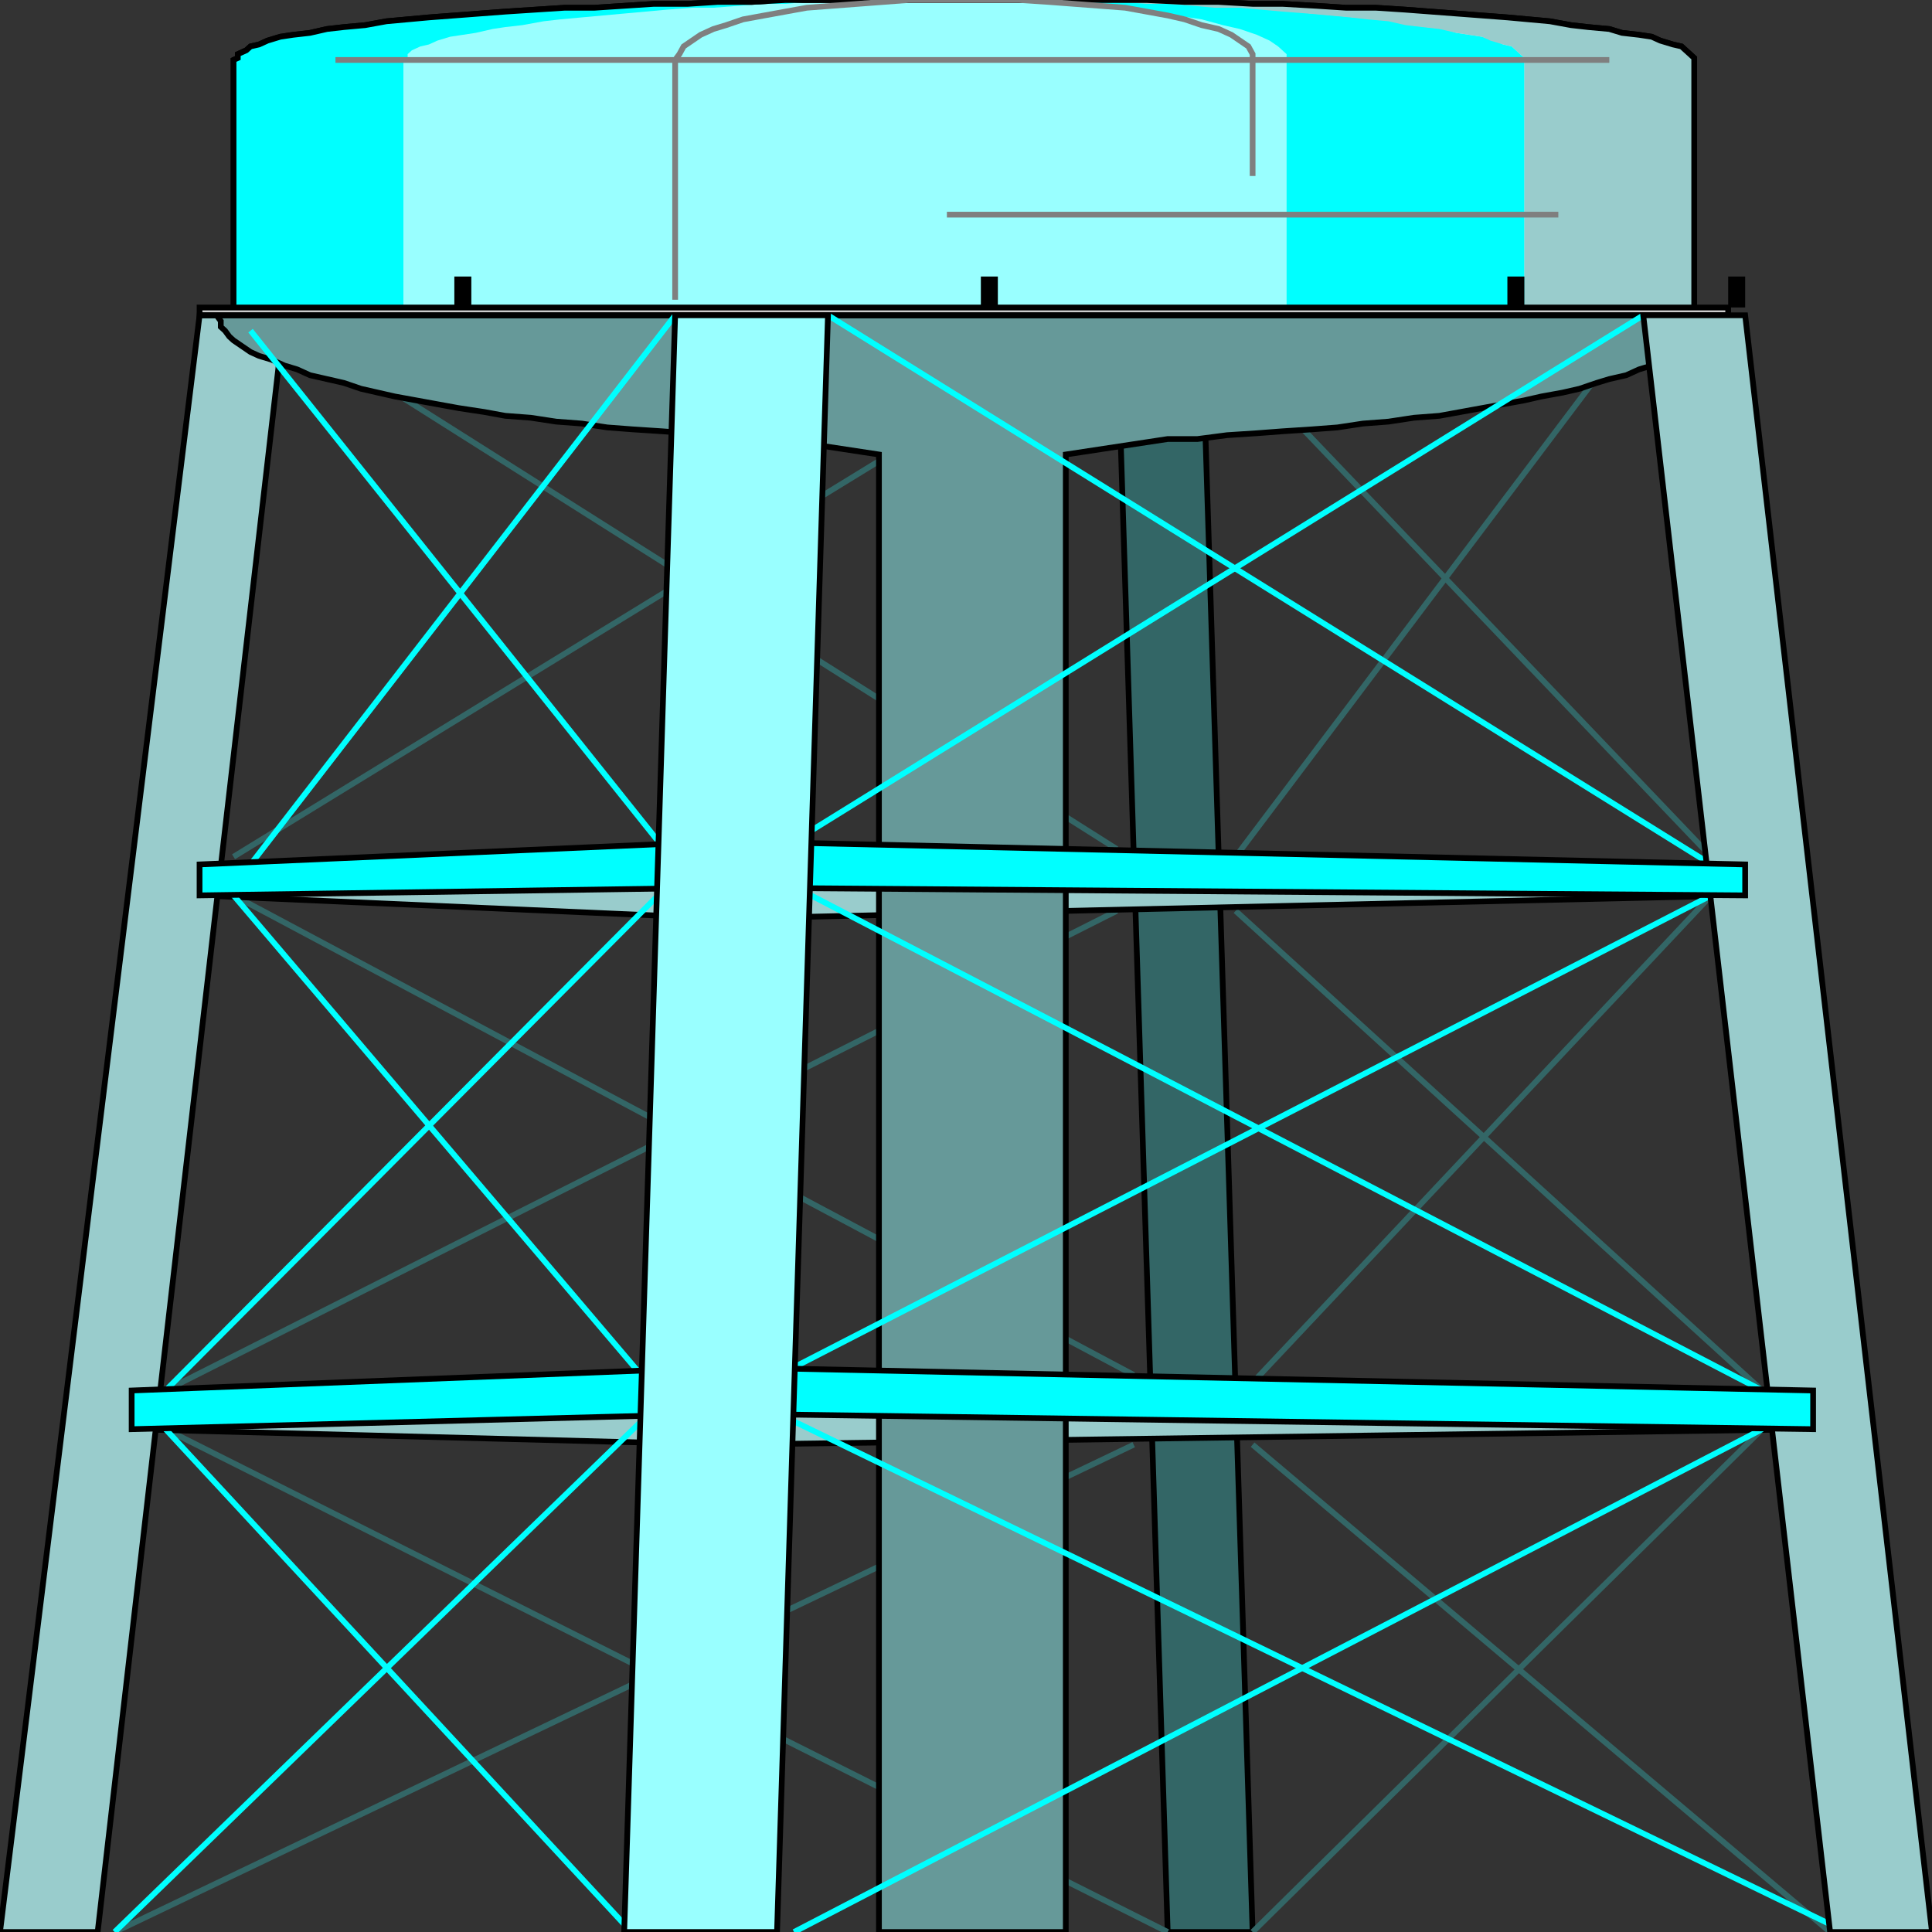 <svg width="150" height="150" viewBox="0 0 150 150" fill="none" xmlns="http://www.w3.org/2000/svg">
<rect x="0" y="0" width="150" height="150" fill="#333333" stroke="none"/>
<g clip-path="url(#clip0_2122_162624)">
<path d="M90.659 150.002L86.703 24.477H93.296L97.253 150.002H90.659Z" fill="#336666" stroke="black" stroke-width="0.445"/>
<path d="M132.857 66.52L93.297 25.078" stroke="#336666" stroke-width="0.445"/>
<path d="M95.934 66.519L127.582 24.477" stroke="#336666" stroke-width="0.445"/>
<path d="M18.133 66.519L86.704 24.477" stroke="#336666" stroke-width="0.445"/>
<path d="M86.703 65.919L22.088 25.078" stroke="#336666" stroke-width="0.445"/>
<path d="M136.813 107.956L95.934 70.719" stroke="#336666" stroke-width="0.445"/>
<path d="M97.252 107.353L132.856 69.516" stroke="#336666" stroke-width="0.445"/>
<path d="M12.857 107.956L86.704 70.719" stroke="#336666" stroke-width="0.445"/>
<path d="M88.023 106.753L18.133 69.516" stroke="#336666" stroke-width="0.445"/>
<path d="M142.087 150.002L97.252 112.164" stroke="#336666" stroke-width="0.445"/>
<path d="M97.252 150L136.812 110.961" stroke="#336666" stroke-width="0.445"/>
<path d="M8.9 150.002L88.021 112.164" stroke="#336666" stroke-width="0.445"/>
<path d="M90.66 150L12.857 110.961" stroke="#336666" stroke-width="0.445"/>
<path d="M15.494 67.117L56.373 68.318L135.494 67.117V69.52L56.373 71.321L15.494 69.52V67.117Z" fill="#99CCCC" stroke="black" stroke-width="0.445"/>
<path d="M10.221 107.961L56.374 109.162L140.77 107.961V110.964L56.374 112.165L10.221 110.964V107.961Z" fill="#99CCCC" stroke="black" stroke-width="0.445"/>
<path d="M0 150.002L15.495 24.477H22.088L7.582 150.002H0Z" fill="#99CCCC" stroke="black" stroke-width="0.445"/>
<path d="M18.133 24.474V4.655L18.462 4.505V4.204L19.122 3.904L19.451 3.604L20.111 3.453L20.77 3.153L21.759 2.853L22.748 2.703L24.067 2.553L25.386 2.252L26.704 2.102L28.353 1.952L30.001 1.652L31.649 1.502L33.298 1.351L35.276 1.201L37.254 1.051L39.232 0.901L41.539 0.751L43.847 0.601H46.155L48.462 0.45L50.77 0.3H53.407L55.715 0.15H58.353L60.99 0H63.957H66.594H69.232H72.199H74.836H77.803H80.77H83.737H86.375H89.012L91.979 0.15H94.616L97.254 0.3H99.561L102.199 0.45L104.506 0.601H106.814L109.122 0.751L111.1 0.901L113.078 1.051L115.056 1.201L117.034 1.351L118.682 1.502L120.331 1.652L121.979 1.952L123.298 2.102L124.946 2.252L125.935 2.553L127.254 2.703L128.243 2.853L128.902 3.153L129.891 3.453L130.55 3.604L130.88 3.904L131.21 4.204L131.539 4.505V4.655V24.474V25.075L131.21 25.526L130.88 25.976L130.55 26.426L129.891 26.877L128.902 27.477L128.243 27.928L127.254 28.228L125.935 28.679L124.946 29.129L123.298 29.58L121.979 29.88L120.331 30.33L118.682 30.631L117.034 31.081L115.056 31.381L113.078 31.682L111.1 31.982L109.122 32.282L106.814 32.432L104.506 32.733L102.199 33.033L99.561 33.183L97.254 33.333L94.616 33.483L91.979 33.634L89.012 33.784L86.375 33.934L83.737 34.084H80.77H77.803H74.836H72.199H69.232H66.594L63.957 33.934L60.99 33.784L58.353 33.634L55.715 33.483L53.407 33.333L50.77 33.183L48.462 33.033L46.155 32.733L43.847 32.432L41.539 32.282L39.232 31.982L37.254 31.682L35.276 31.381L33.298 31.081L31.649 30.631L30.001 30.33L28.353 29.88L26.704 29.58L25.386 29.129L24.067 28.679L22.748 28.228L21.759 27.928L20.77 27.477L20.111 26.877L19.451 26.426L19.122 25.976L18.462 25.526V25.075L18.133 24.474Z" fill="#99FFFF" stroke="black" stroke-width="0.445"/>
<path d="M118.352 4.655V24.474H99.891V4.655V4.204L99.231 3.604L98.572 3.153L97.583 2.703L96.264 2.252L94.946 1.952L93.297 1.502L91.32 1.201L89.341 0.901L87.363 0.601L85.385 0.45L83.407 0.3L81.1 0.15L79.122 0H76.814H78.462H80.111H82.089H84.067L85.715 0.15H87.693L89.671 0.3H91.32L93.297 0.45L94.946 0.601H96.924L98.572 0.751L100.221 0.901L101.869 1.051L103.517 1.201L105.166 1.351L106.814 1.502L108.133 1.652L109.451 1.952L110.77 2.102L112.089 2.252L113.078 2.553L114.067 2.703L115.056 2.853L116.045 3.153L116.704 3.453L117.363 3.604L117.693 3.904L118.023 4.204L118.352 4.505V4.655Z" fill="#00FFFF"/>
<path d="M18.133 4.655L18.462 4.505V4.204L19.122 3.904L19.451 3.604L20.111 3.453L20.77 3.153L21.759 2.853L22.748 2.703L24.067 2.553L25.386 2.252L26.704 2.102L28.353 1.952L30.001 1.652L31.649 1.502L33.298 1.351L35.276 1.201L37.254 1.051L39.232 0.901L41.539 0.751L43.847 0.601H46.155L48.462 0.45L50.77 0.3H53.407L55.715 0.15H58.353L60.99 0H63.957H66.594H69.232H72.199H74.836H73.188H71.539H69.891H68.243H66.265L64.616 0.15H62.638L60.99 0.3H59.012L57.364 0.45L55.386 0.601H53.737L51.759 0.751L50.111 0.901L48.462 1.051L46.814 1.201L45.166 1.351L43.517 1.502L42.199 1.652L40.55 1.952L39.232 2.102L38.243 2.252L36.924 2.553L35.935 2.703L34.946 2.853L33.957 3.153L33.298 3.453L32.638 3.604L31.979 3.904L31.649 4.204V4.505L31.32 4.655V24.474V24.625L30.99 24.775H30.331L29.342 24.925H28.353H27.364H26.045H24.726H23.737H22.419H21.43H20.441L19.451 24.775H18.792L18.462 24.625L18.133 24.474V4.655Z" fill="#00FFFF"/>
<path d="M131.539 4.655V4.505L131.21 4.204L130.88 3.904L130.55 3.604L129.561 3.453L128.902 3.153L127.913 2.853L126.924 2.703L125.935 2.553L124.616 2.252L122.968 2.102L121.649 1.952L120.001 1.652L118.352 1.502L116.374 1.351L114.726 1.201L112.748 1.051L110.44 0.901L108.462 0.751L106.155 0.601H103.847L101.539 0.45L99.231 0.3H96.594L93.957 0.15H91.32L88.682 0H86.045H83.407H80.44H77.803H74.836H76.484H78.133H80.111H81.759H83.407L85.385 0.15H87.034L89.012 0.3H90.66L92.638 0.45L94.287 0.601H96.264L97.913 0.751L99.561 0.901L101.539 1.051L103.188 1.201L104.836 1.351L106.155 1.502L107.803 1.652L109.122 1.952L110.44 2.102L111.759 2.252L113.078 2.553L114.067 2.703L115.056 2.853L115.715 3.153L116.704 3.453L117.363 3.604L117.693 3.904L118.023 4.204L118.352 4.505V4.655V24.474L118.682 24.625L119.012 24.775H119.671L120.33 24.925H121.319H122.638H123.627H124.946H126.265H127.583H128.572H129.561L130.221 24.775H130.88L131.539 24.625V24.474V4.655Z" fill="#99CCCC"/>
<path d="M18.133 24.474V4.655L18.462 4.505V4.204L19.122 3.904L19.451 3.604L20.111 3.453L20.77 3.153L21.759 2.853L22.748 2.703L24.067 2.553L25.386 2.252L26.704 2.102L28.353 1.952L30.001 1.652L31.649 1.502L33.298 1.351L35.276 1.201L37.254 1.051L39.232 0.901L41.539 0.751L43.847 0.601H46.155L48.462 0.45L50.77 0.3H53.407L55.715 0.15H58.353L60.99 0H63.957H66.594H69.232H72.199H74.836H77.803H80.77H83.737H86.375H89.012L91.979 0.15H94.616L97.254 0.3H99.561L102.199 0.45L104.506 0.601H106.814L109.122 0.751L111.1 0.901L113.078 1.051L115.056 1.201L117.034 1.351L118.682 1.502L120.331 1.652L121.979 1.952L123.298 2.102L124.946 2.252L125.935 2.553L127.254 2.703L128.243 2.853L128.902 3.153L129.891 3.453L130.55 3.604L130.88 3.904L131.21 4.204L131.539 4.505V4.655V24.474V25.075L131.21 25.526L130.88 25.976L130.55 26.426L129.891 26.877L128.902 27.477L128.243 27.928L127.254 28.228L125.935 28.679L124.946 29.129L123.298 29.58L121.979 29.88L120.331 30.33L118.682 30.631L117.034 31.081L115.056 31.381L113.078 31.682L111.1 31.982L109.122 32.282L106.814 32.432L104.506 32.733L102.199 33.033L99.561 33.183L97.254 33.333L94.616 33.483L91.979 33.634L89.012 33.784L86.375 33.934L83.737 34.084H80.77H77.803H74.836H72.199H69.232H66.594L63.957 33.934L60.99 33.784L58.353 33.634L55.715 33.483L53.407 33.333L50.77 33.183L48.462 33.033L46.155 32.733L43.847 32.432L41.539 32.282L39.232 31.982L37.254 31.682L35.276 31.381L33.298 31.081L31.649 30.631L30.001 30.33L28.353 29.88L26.704 29.58L25.386 29.129L24.067 28.679L22.748 28.228L21.759 27.928L20.77 27.477L20.111 26.877L19.451 26.426L19.122 25.976L18.462 25.526V25.075L18.133 24.474Z" stroke="black" stroke-width="0.445"/>
<path d="M73.516 16.664H120.988" stroke="#7F7F7F" stroke-width="0.445"/>
<path d="M26.045 4.656H124.946" stroke="#7F7F7F" stroke-width="0.445"/>
<path d="M97.253 13.664V4.655V4.204L96.924 3.604L96.264 3.153L95.605 2.703L94.616 2.252L93.297 1.952L91.978 1.502L90.66 1.201L89.011 0.901L87.363 0.601L85.385 0.45L83.407 0.3L81.429 0.15L79.121 0H77.143H74.835H72.858H70.55L68.572 0.15L66.594 0.3L64.616 0.45L62.638 0.601L60.989 0.901L59.341 1.201L57.693 1.502L56.374 1.952L55.385 2.252L54.396 2.703L53.737 3.153L53.077 3.604L52.748 4.204L52.418 4.655V23.273" stroke="#7F7F7F" stroke-width="0.445"/>
<path d="M132.856 24.477V24.927V25.378L132.527 25.678L132.197 26.128L131.538 26.428L131.208 26.879L130.549 27.329L129.889 27.63L128.9 27.93L128.241 28.381L127.252 28.681L126.263 29.131L124.944 29.431L123.955 29.732L122.637 30.182L121.318 30.483L119.67 30.783L118.351 31.083L116.703 31.384L115.054 31.684L113.406 31.984L111.758 32.284L109.78 32.434L107.802 32.735L105.823 32.885L103.845 33.185L101.867 33.335L99.56 33.486L97.582 33.636L95.274 33.786L92.966 34.086H90.659L82.747 35.287V150.002H68.241V35.287L60.329 34.086H58.021L55.714 33.786L53.406 33.636L51.428 33.486L49.12 33.335L47.142 33.185L45.164 32.885L43.186 32.735L41.208 32.434L39.23 32.284L37.582 31.984L35.604 31.684L33.955 31.384L32.307 31.083L30.659 30.783L29.34 30.483L28.021 30.182L26.703 29.732L25.384 29.431L24.065 29.131L23.076 28.681L22.087 28.381L21.098 27.93L20.109 27.63L19.45 27.329L18.791 26.879L18.131 26.428L17.802 26.128L17.472 25.678L17.142 25.378V24.927L16.812 24.477H132.856Z" fill="#669999" stroke="black" stroke-width="0.445"/>
<path d="M15.494 23.875H134.175V24.476H15.494V23.875Z" fill="#CCCCCC" stroke="black" stroke-width="0.445"/>
<path d="M35.275 23.871V21.469H45.825H36.594V22.67V23.871H35.275Z" fill="black"/>
<path d="M76.154 23.871V21.469H86.704H77.473V22.67V23.871H76.154Z" fill="black"/>
<path d="M117.033 23.871V21.469H127.583H118.352V22.67V23.871H117.033Z" fill="black"/>
<path d="M134.176 23.871V21.469H135.494V23.871H134.176Z" fill="black"/>
<path d="M15.494 24.477H134.175" stroke="black" stroke-width="0.445"/>
<path d="M61.648 65.317L127.583 24.477" stroke="#00FFFF" stroke-width="0.445"/>
<path d="M132.857 67.119L64.285 24.477" stroke="#00FFFF" stroke-width="0.445"/>
<path d="M52.418 24.477L19.451 67.119" stroke="#00FFFF" stroke-width="0.445"/>
<path d="M19.451 25.672L51.099 65.311" stroke="#00FFFF" stroke-width="0.445"/>
<path d="M61.648 106.152L132.857 69.516" stroke="#00FFFF" stroke-width="0.445"/>
<path d="M136.813 107.954L62.967 69.516" stroke="#00FFFF" stroke-width="0.445"/>
<path d="M51.099 69.516L12.857 107.954" stroke="#00FFFF" stroke-width="0.445"/>
<path d="M18.133 69.516L49.781 106.753" stroke="#00FFFF" stroke-width="0.445"/>
<path d="M61.648 150L136.813 110.961" stroke="#00FFFF" stroke-width="0.445"/>
<path d="M142.088 149.398L61.648 110.359" stroke="#00FFFF" stroke-width="0.445"/>
<path d="M49.779 110.359L8.9 149.999" stroke="#00FFFF" stroke-width="0.445"/>
<path d="M12.857 110.961L48.462 149.399" stroke="#00FFFF" stroke-width="0.445"/>
<path d="M142.088 150.002L127.582 24.477H135.494L150 150.002H142.088Z" fill="#99CCCC" stroke="black" stroke-width="0.445"/>
<path d="M15.494 69.517L56.373 68.916L135.494 69.517V67.114L56.373 65.312L15.494 67.114V69.517Z" fill="#00FFFF" stroke="black" stroke-width="0.445"/>
<path d="M10.221 110.961L56.374 109.76L140.77 110.961V107.958L56.374 106.156L10.221 107.958V110.961Z" fill="#00FFFF" stroke="black" stroke-width="0.445"/>
<path d="M48.461 150.002L52.417 24.477H64.285L60.329 150.002H48.461Z" fill="#99FFFF" stroke="black" stroke-width="0.445"/>
</g>
<defs>
<clipPath id="clip0_2122_162624">
<rect width="150" height="150" fill="white"/>
</clipPath>
</defs>
</svg>
